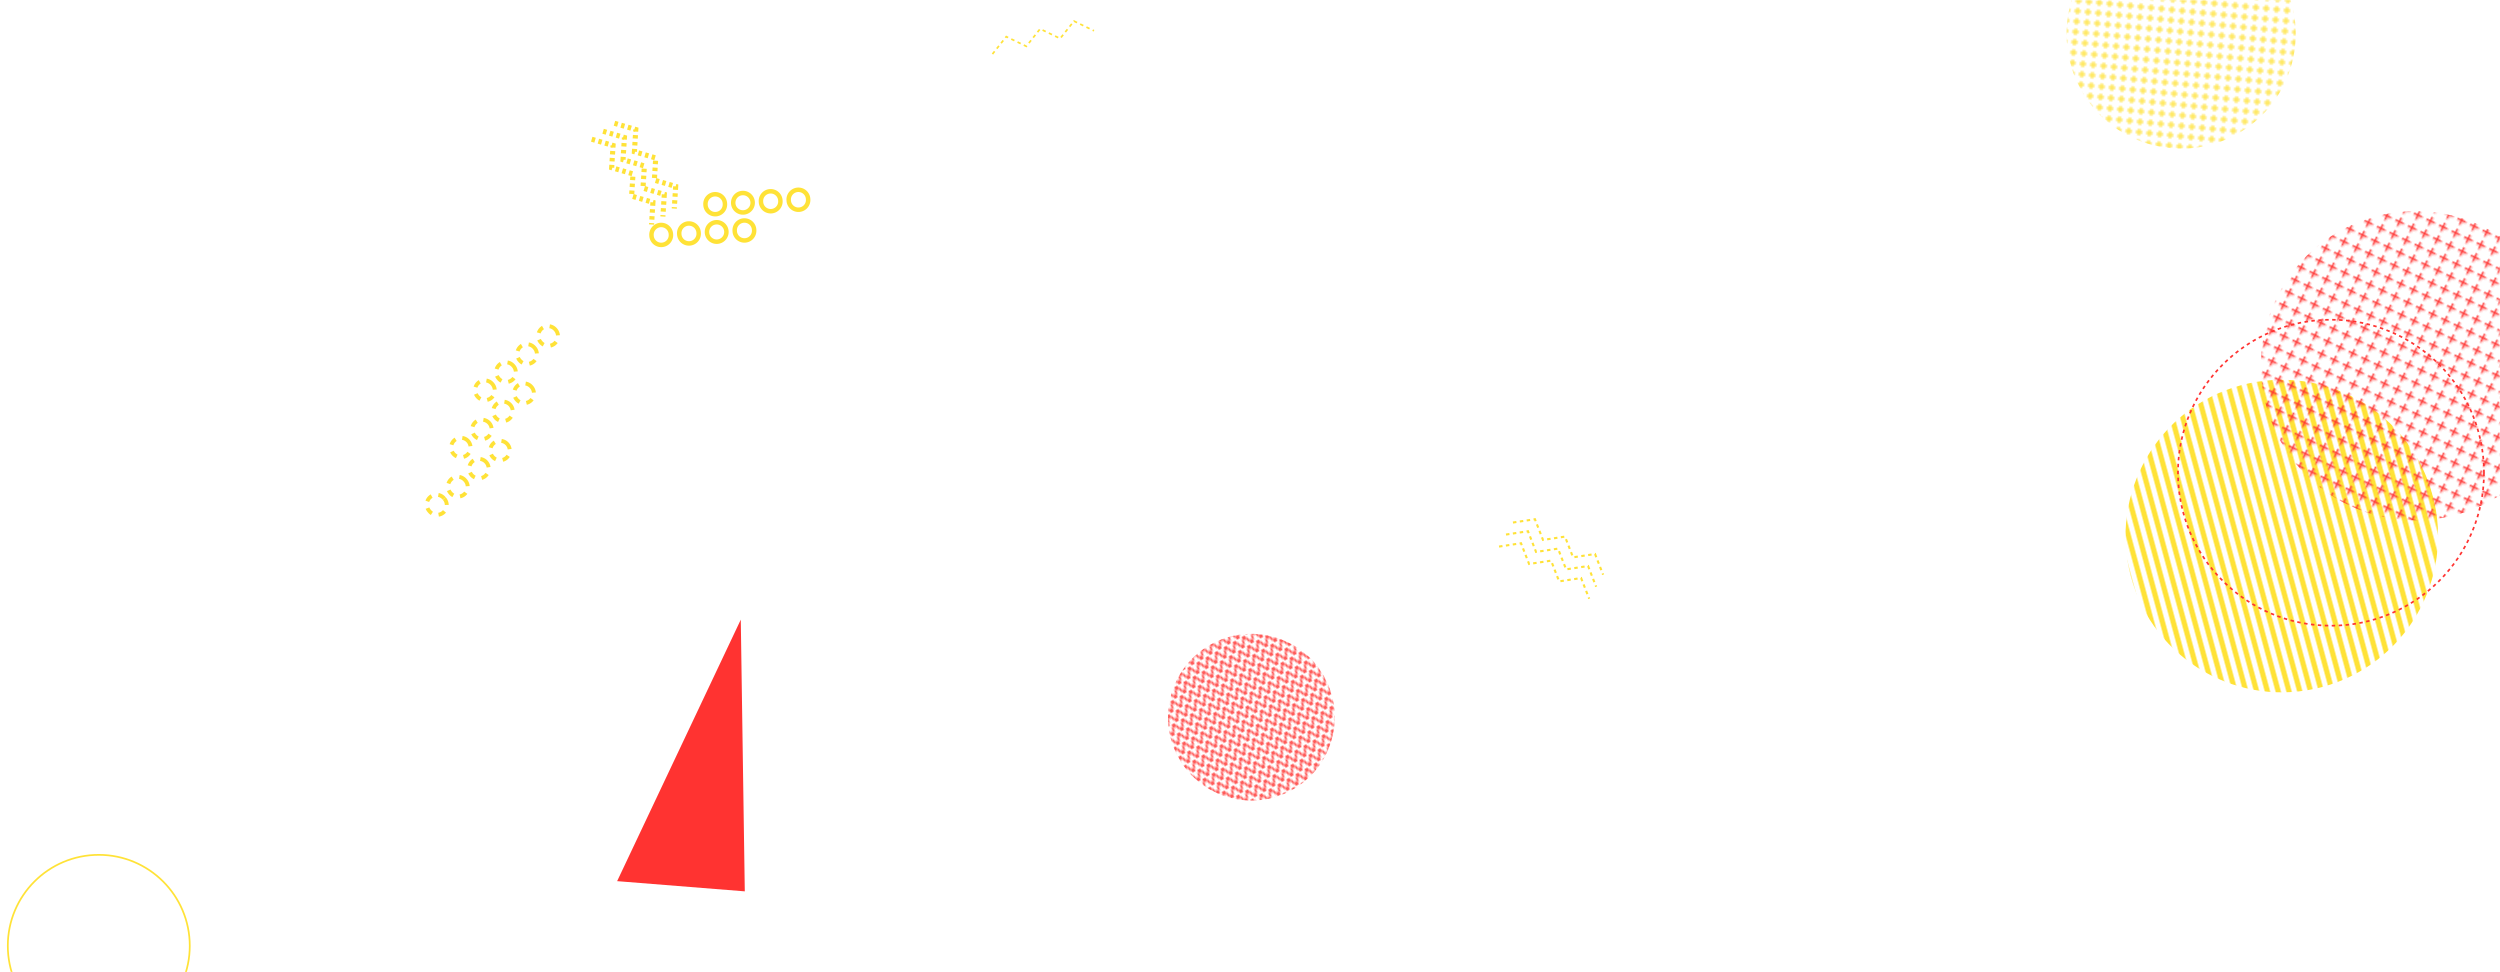<svg xmlns="http://www.w3.org/2000/svg" version="1.1" xmlns:xlink="http://www.w3.org/1999/xlink" xmlns:svgjs="http://svgjs.com/svgjs" width="1440" height="560" preserveAspectRatio="none" viewBox="0 0 1440 560"><g mask="url(&quot;#SvgjsMask1086&quot;)" fill="none"><path d="M426.69 356.91 L429 513.42L355.466 507.544z" fill="rgba(255, 51, 49, 1)"></path><rect width="360" height="360" clip-path="url(&quot;#SvgjsClipPath1087&quot;)" x="1134.32" y="128.78" fill="url(#SvgjsPattern1088)" transform="rotate(254.91, 1314.32, 308.78)"></rect><circle r="52.403" cx="56.9" cy="544.8" stroke="rgba(255, 226, 55, 1)" stroke-width="1"></circle><rect width="356.16" height="356.16" clip-path="url(&quot;#SvgjsClipPath1089&quot;)" x="1213.24" y="32.59" fill="url(#SvgjsPattern1090)" transform="rotate(25.26, 1391.32, 210.67)"></rect><circle r="88.128" cx="1342.64" cy="272.28" stroke="rgba(255, 51, 49, 1)" stroke-width="1" stroke-dasharray="2, 2"></circle><path d="M292.26 255.85a5.6 5.6 0 1 0-8.5 7.3 5.6 5.6 0 1 0 8.5-7.3zM280.12 266.27a5.6 5.6 0 1 0-8.5 7.3 5.6 5.6 0 1 0 8.5-7.3zM267.97 276.69a5.6 5.6 0 1 0-8.49 7.3 5.6 5.6 0 1 0 8.49-7.3zM255.83 287.12a5.6 5.6 0 1 0-8.49 7.29 5.6 5.6 0 1 0 8.49-7.29zM306.12 222.87a5.6 5.6 0 1 0-8.5 7.29 5.6 5.6 0 1 0 8.5-7.29zM293.98 233.29a5.6 5.6 0 1 0-8.5 7.3 5.6 5.6 0 1 0 8.5-7.3zM281.84 243.71a5.6 5.6 0 1 0-8.5 7.3 5.6 5.6 0 1 0 8.5-7.3zM269.7 254.13a5.6 5.6 0 1 0-8.5 7.3 5.6 5.6 0 1 0 8.5-7.3zM319.98 189.89a5.6 5.6 0 1 0-8.5 7.29 5.6 5.6 0 1 0 8.5-7.29zM307.84 200.31a5.6 5.6 0 1 0-8.5 7.29 5.6 5.6 0 1 0 8.5-7.29zM295.7 210.73a5.6 5.6 0 1 0-8.5 7.29 5.6 5.6 0 1 0 8.5-7.29zM283.56 221.15a5.6 5.6 0 1 0-8.5 7.29 5.6 5.6 0 1 0 8.5-7.29z" stroke="rgba(255, 226, 55, 1)" stroke-width="2.25" stroke-dasharray="4, 4"></path><path d="M406.37 117.93a5.6 5.6 0 1 0 11.18-0.6 5.6 5.6 0 1 0-11.18 0.6zM422.34 117.08a5.6 5.6 0 1 0 11.19-0.6 5.6 5.6 0 1 0-11.19 0.6zM438.32 116.22a5.6 5.6 0 1 0 11.18-0.6 5.6 5.6 0 1 0-11.18 0.6zM454.3 115.36a5.6 5.6 0 1 0 11.18-0.6 5.6 5.6 0 1 0-11.18 0.6zM375.27 135.62a5.6 5.6 0 1 0 11.18-0.6 5.6 5.6 0 1 0-11.18 0.6zM391.25 134.77a5.6 5.6 0 1 0 11.18-0.6 5.6 5.6 0 1 0-11.18 0.6zM407.22 133.91a5.6 5.6 0 1 0 11.19-0.6 5.6 5.6 0 1 0-11.19 0.6zM423.2 133.05a5.6 5.6 0 1 0 11.18-0.6 5.6 5.6 0 1 0-11.18 0.6z" stroke="rgba(255, 226, 55, 1)" stroke-width="2.57"></path><rect width="192" height="192" clip-path="url(&quot;#SvgjsClipPath1091&quot;)" x="624.8" y="317.11" fill="url(#SvgjsPattern1092)" transform="rotate(150.46, 720.8, 413.11)"></rect><path d="M871.46 300.98L884.12 299.07 888.77 311 901.43 309.09 906.08 321.02 918.74 319.11 923.39 331.04M867.45 307.9L880.12 305.99 884.76 317.92 897.42 316.01 902.07 327.95 914.73 326.03 919.38 337.97M863.44 314.83L876.11 312.91 880.75 324.85 893.42 322.93 898.06 334.87 910.72 332.96 915.37 344.89" stroke="rgba(255, 226, 55, 1)" stroke-width="1.21" stroke-dasharray="2, 2"></path><path d="M571.66 31.14L579.62 21.11 591.16 26.67 599.11 16.63 610.65 22.19 618.61 12.16 630.14 17.72" stroke="rgba(255, 226, 55, 1)" stroke-width="1" stroke-dasharray="2, 2"></path><rect width="264" height="264" clip-path="url(&quot;#SvgjsClipPath1093&quot;)" x="1124.34" y="-112.4" fill="url(#SvgjsPattern1094)" transform="rotate(185.55, 1256.34, 19.6)"></rect><path d="M353.93 71.01L366.22 74.61 365.42 87.39 377.71 90.98 376.9 103.76 389.19 107.36 388.38 120.14M347.38 75.61L359.67 79.2 358.87 91.98 371.16 95.58 370.35 108.36 382.64 111.95 381.83 124.73M340.83 80.2L353.12 83.79 352.32 96.57 364.61 100.17 363.8 112.95 376.09 116.54 375.28 129.32" stroke="rgba(255, 226, 55, 1)" stroke-width="2.94" stroke-dasharray="2, 2"></path></g><defs><mask id="SvgjsMask1086"><rect width="1440" height="560" fill="#ffffff"></rect></mask><pattern x="0" y="0" width="360" height="6" patternUnits="userSpaceOnUse" id="SvgjsPattern1088"><rect width="360" height="3" x="0" y="0" fill="rgba(255, 226, 55, 1)"></rect><rect width="360" height="3" x="0" y="3" fill="rgba(0, 0, 0, 0)"></rect></pattern><clipPath id="SvgjsClipPath1087"><circle r="90" cx="1314.32" cy="308.78"></circle></clipPath><pattern x="0" y="0" width="7.42" height="7.42" patternUnits="userSpaceOnUse" id="SvgjsPattern1090"><path d="M3.71 1L3.71 6.42M1 3.71L6.42 3.71" stroke="rgba(255, 51, 49, 1)" fill="none" stroke-width="1"></path></pattern><clipPath id="SvgjsClipPath1089"><circle r="89.04" cx="1391.32" cy="210.67"></circle></clipPath><pattern x="0" y="0" width="6" height="6" patternUnits="userSpaceOnUse" id="SvgjsPattern1092"><path d="M0 6L3 0L6 6" stroke="rgba(255, 51, 49, 1)" fill="none"></path></pattern><clipPath id="SvgjsClipPath1091"><circle r="48" cx="720.8" cy="413.11"></circle></clipPath><pattern x="0" y="0" width="6" height="6" patternUnits="userSpaceOnUse" id="SvgjsPattern1094"><path d="M3 1L3 5M1 3L5 3" stroke="rgba(255, 226, 55, 1)" fill="none" stroke-width="1"></path></pattern><clipPath id="SvgjsClipPath1093"><circle r="66" cx="1256.34" cy="19.6"></circle></clipPath></defs></svg>